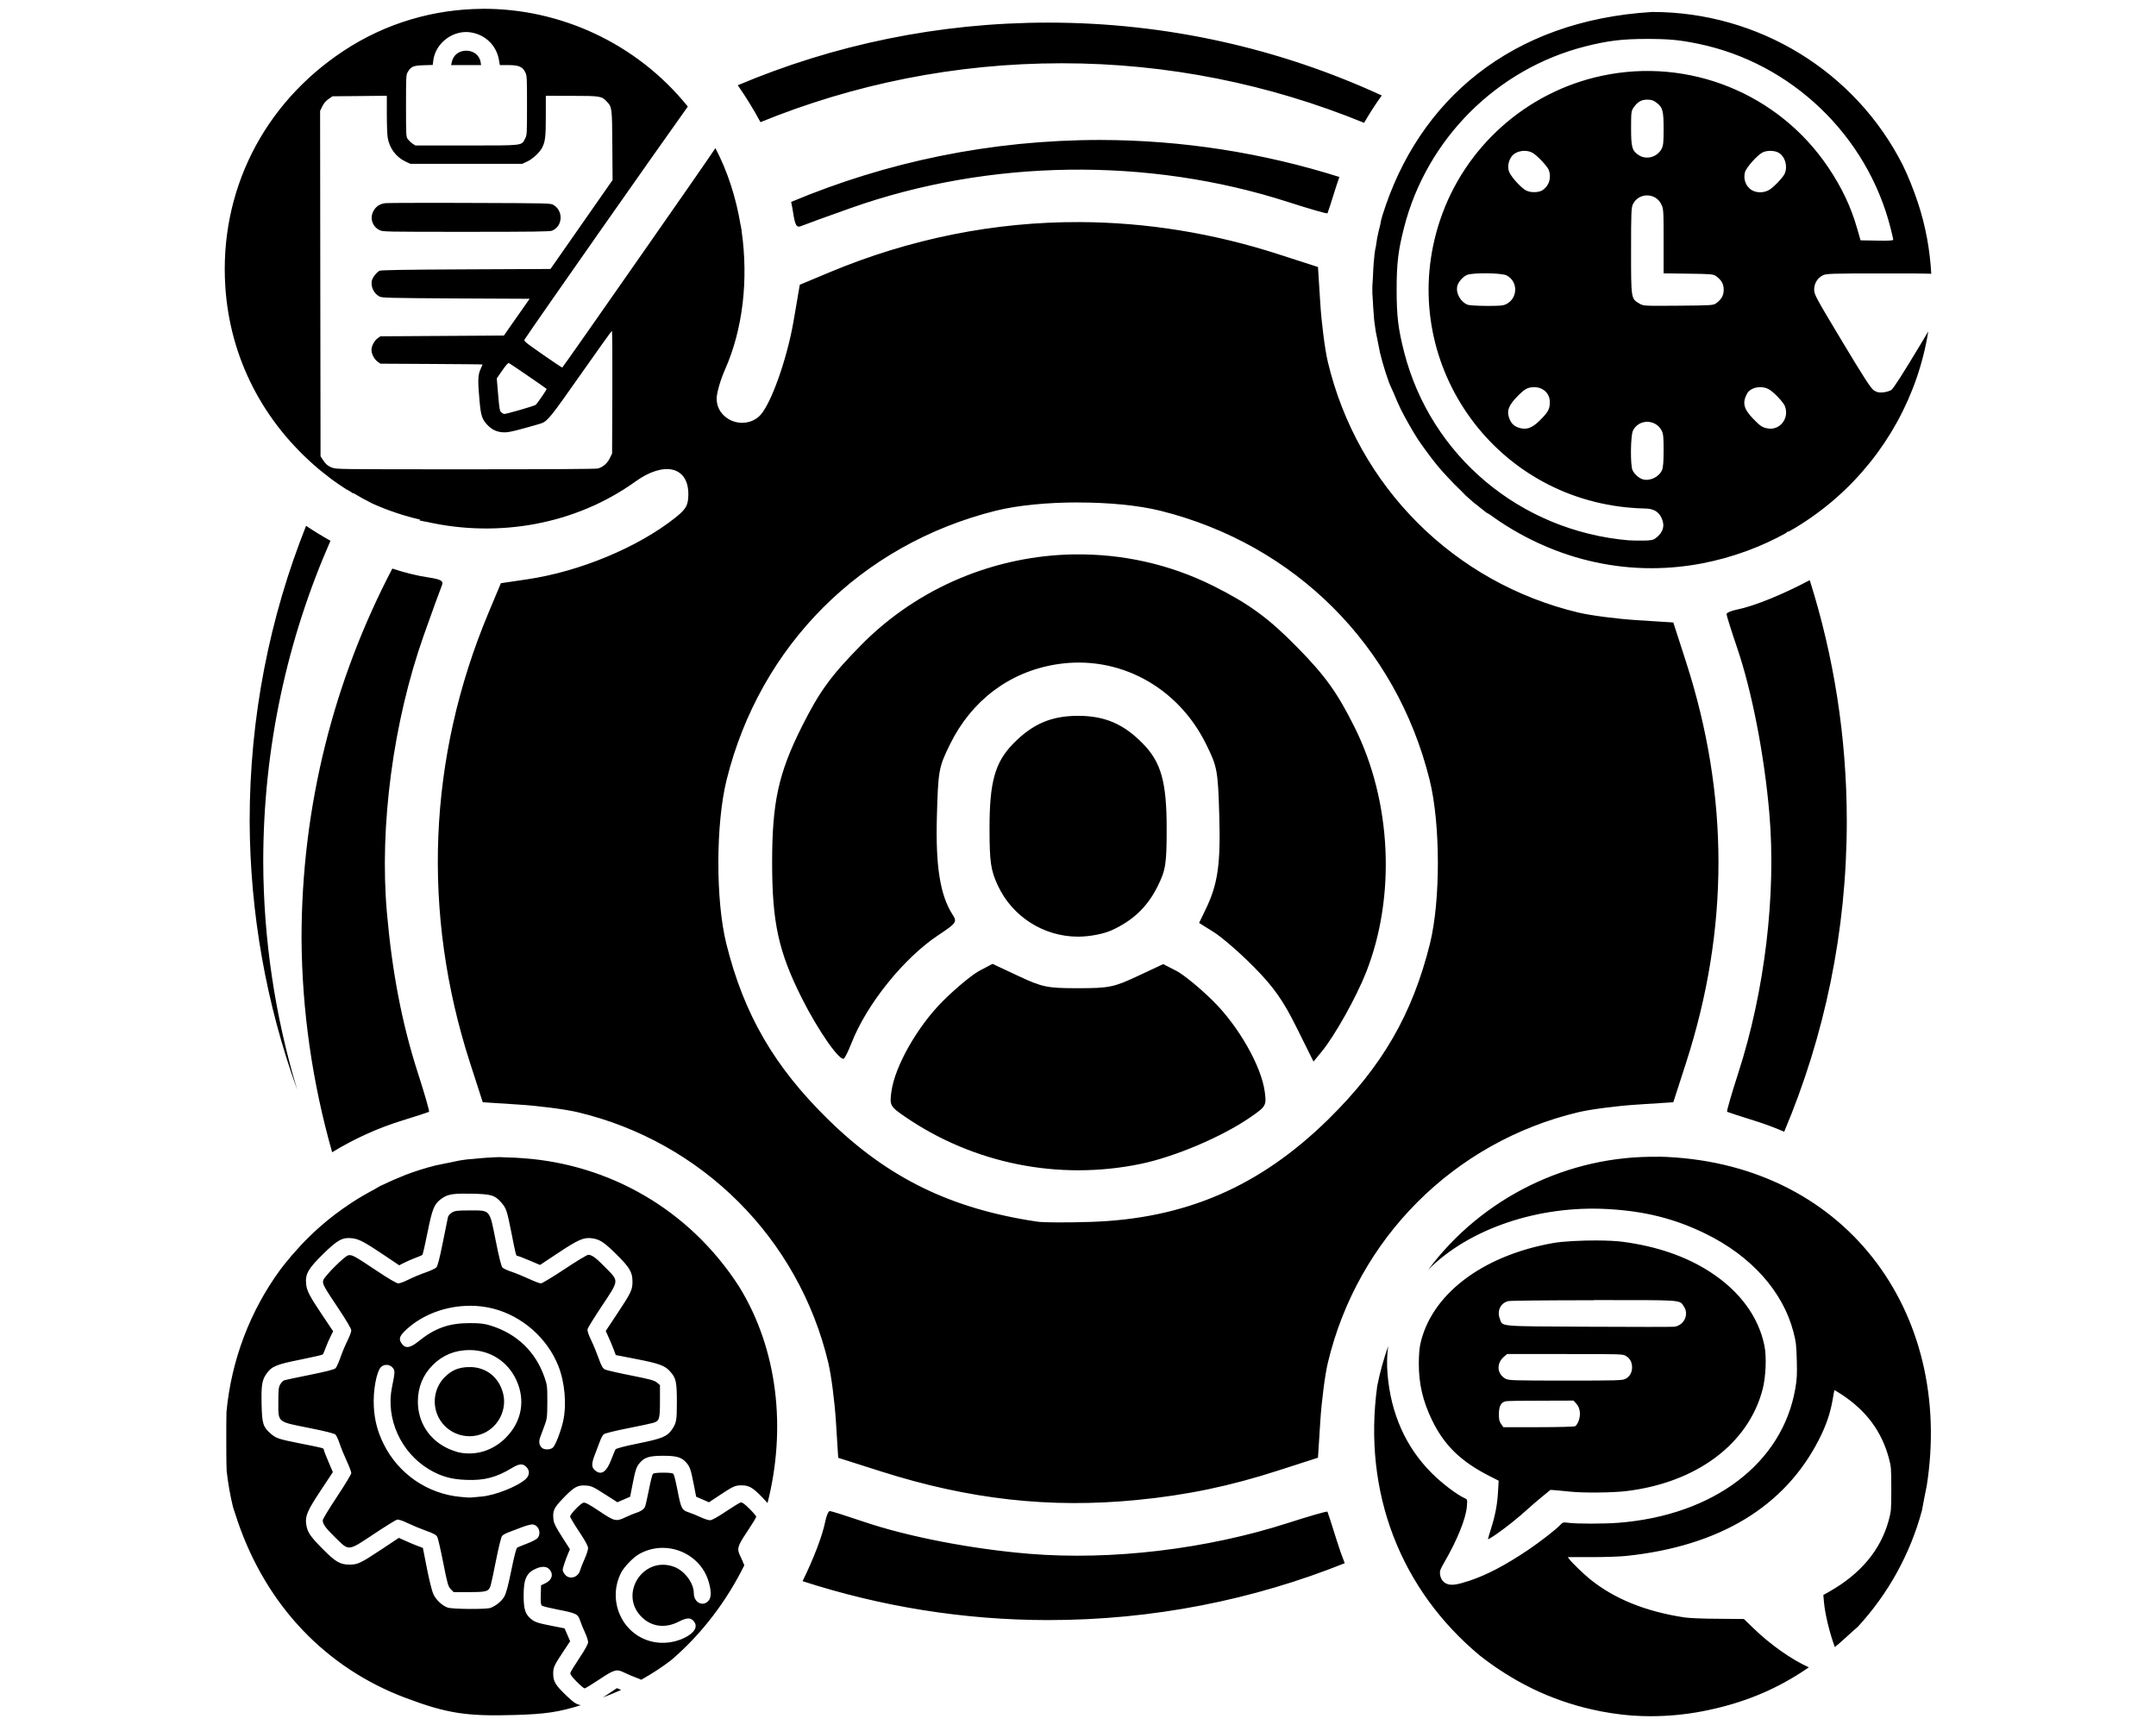 <?xml version="1.0" encoding="UTF-8" standalone="no"?>
<svg
   viewBox="0 0 640 512"
   version="1.1"
   id="svg4"
   sodipodi:docname="user-shield.svg"
   inkscape:version="1.1 (c68e22c387, 2021-05-23)"
   xmlns:inkscape="http://www.inkscape.org/namespaces/inkscape"
   xmlns:sodipodi="http://sodipodi.sourceforge.net/DTD/sodipodi-0.dtd"
   xmlns="http://www.w3.org/2000/svg"
   xmlns:svg="http://www.w3.org/2000/svg">
  <defs
     id="defs8" />
  <sodipodi:namedview
     id="namedview6"
     pagecolor="#ffffff"
     bordercolor="#666666"
     borderopacity="1.0"
     inkscape:pageshadow="2"
     inkscape:pageopacity="0.0"
     inkscape:pagecheckerboard="0"
     showgrid="false"
     inkscape:zoom="0.57452426"
     inkscape:cx="274.13986"
     inkscape:cy="254.99358"
     inkscape:window-width="1920"
     inkscape:window-height="1009"
     inkscape:window-x="0"
     inkscape:window-y="40"
     inkscape:window-maximized="1"
     inkscape:current-layer="svg4" />
  <!--! Font Awesome Free 6.3.0 by @fontawesome - https://fontawesome.com License - https://fontawesome.com/license/free (Icons: CC BY 4.0, Fonts: SIL OFL 1.1, Code: MIT License) Copyright 2023 Fonticons, Inc. -->
  <path
     id="path8306"
     style="display:inline;fill:#000000;fill-opacity:1;stroke:none;stroke-width:16.406;stroke-linecap:round;stroke-linejoin:bevel;stroke-miterlimit:4;stroke-dasharray:none;stroke-dashoffset:0;stroke-opacity:1"
     d="m 143.06,2.609 0.029,0.015 C 128.898,2.733 114.609,6.75 101.919,15.145 78.065,30.927 65.04,56.956 66.888,85.135 c 1.384,21.083 11.146,40.131 27.751,54.12 0.871,0.733 1.78,1.416 2.678,2.108 -0.005,0.007 -0.007,0.022 -0.015,0.029 0.082,0.082 0.194,0.144 0.285,0.199 0.282,0.22 0.557,0.446 0.84,0.655 1.381,1.015 2.791,1.982 4.231,2.892 0.383,0.22 0.765,0.429 1.154,0.641 0.35,0.22 0.672,0.477 1.026,0.683 0.015,-0.029 0.029,-0.058 0.058,-0.114 1.828,1.108 3.701,2.139 5.613,3.091 0.22,0.11 0.467,0.192 0.698,0.314 4.356,1.902 8.877,3.401 13.505,4.473 l -0.171,0.257 c 0.742,0.193 1.518,0.276 2.265,0.441 21.047,4.716 43.91,0.868 61.856,-12.023 8.51,-6.114 15.67,-4.401 15.67,3.747 0,3.315 -0.656,4.463 -3.96,7.08 -11.018,8.725 -28.242,15.892 -43.706,18.192 l -7.978,1.182 -3.69,8.804 c -17.985,42.963 -19.871,89.023 -5.456,133.612 l 3.761,11.639 10.784,0.7 c 5.929,0.379 13.747,1.391 17.366,2.251 36.968,8.791 65.644,37.453 74.435,74.42 0.86,3.619 1.873,11.43 2.251,17.366 l 0.683,10.799 12.722,4.046 c 26.199,8.335 50.087,11.001 75.916,8.476 14.936,-1.462 27.678,-4.125 42.111,-8.79 l 11.667,-3.761 0.684,-10.785 c 0.377,-5.928 1.379,-13.732 2.237,-17.351 8.791,-36.968 37.452,-65.629 74.421,-74.42 3.619,-0.86 11.423,-1.87 17.352,-2.251 l 10.784,-0.7 3.761,-11.639 c 12.855,-39.763 12.855,-79.347 0,-119.11 l -3.761,-11.653 -10.784,-0.683 c -5.929,-0.378 -13.733,-1.391 -17.352,-2.251 -36.968,-8.791 -65.629,-37.453 -74.421,-74.421 -0.86,-3.619 -1.859,-11.437 -2.237,-17.366 l -0.684,-10.784 -11.653,-3.761 c -19.486,-6.299 -39.281,-9.483 -58.964,-9.573 -25.306,-0.11 -50.438,4.885 -74.534,14.972 l -8.676,3.633 -1.809,10.585 c -2.029,11.886 -7.086,25.814 -10.385,28.591 -4.852,4.085 -12.479,0.783 -12.479,-5.399 0,-1.665 1.132,-5.567 2.507,-8.676 5.357,-12.116 6.908,-26.778 4.929,-40.843 -0.007,-0.166 -0.022,-0.304 -0.029,-0.456 -0.022,-0.166 -0.086,-0.33 -0.114,-0.499 -0.058,-0.336 -0.087,-0.675 -0.142,-1.011 -0.022,0.007 -0.015,0.022 -0.044,0.029 -1.331,-8.074 -3.816,-15.893 -7.479,-22.865 -3.682,5.436 -9.89,14.319 -20.229,29.147 -13.772,19.747 -25.127,35.94 -25.229,35.971 -0.102,0.022 -2.729,-1.73 -5.841,-3.903 -5.467,-3.818 -5.649,-3.975 -5.299,-4.502 3.714,-5.597 39.39,-56.452 48.408,-69.064 C 188.945,12.748 166.15,2.451 143.061,2.61 Z M 490.489,3.549 C 448.596,6.049 421.016,29.674 410.342,64.023 v 0.015 l -0.015,0.029 c -0.082,0.301 -0.16,0.608 -0.242,0.912 l -0.058,0.157 c -0.11,0.527 -0.22,1.052 -0.314,1.581 -0.309,1.287 -0.644,2.561 -0.898,3.875 -0.166,0.924 -0.284,1.844 -0.427,2.764 -0.058,0.301 -0.144,0.597 -0.199,0.898 -0.082,0.535 -0.158,1.063 -0.214,1.596 v 0.058 c -0.007,0.138 -0.022,0.275 -0.029,0.399 -0.248,2.17 -0.347,4.307 -0.427,6.453 -0.058,0.683 -0.115,1.368 -0.142,2.051 -0.007,0.742 -0.015,1.484 0,2.222 0.058,0.879 0.116,1.759 0.171,2.636 0.058,1.083 0.104,2.161 0.214,3.234 0.058,0.75 0.088,1.501 0.171,2.251 0.138,1.094 0.282,2.181 0.456,3.262 0.138,0.662 0.247,1.321 0.399,1.98 0.138,0.664 0.247,1.321 0.399,1.98 0.138,0.766 0.293,1.53 0.456,2.294 0.491,2.021 1.056,4.018 1.695,5.983 0.029,0.11 0.087,0.22 0.114,0.327 0.248,0.783 0.522,1.562 0.798,2.336 v 0.015 c 0.416,1.144 0.987,2.211 1.453,3.334 0.678,1.632 1.36,3.262 2.137,4.844 0.689,1.4 1.442,2.746 2.208,4.103 0.871,1.547 1.753,3.086 2.721,4.573 0.871,1.34 1.805,2.616 2.749,3.903 1.07,1.461 2.159,2.899 3.319,4.288 0.937,1.119 1.913,2.192 2.906,3.262 1.296,1.4 2.63,2.764 4.017,4.074 0.488,0.463 0.911,0.99 1.41,1.439 0.711,0.645 1.421,1.277 2.151,1.895 0.058,0.058 0.116,0.088 0.171,0.142 0.422,0.353 0.869,0.681 1.296,1.026 0.303,0.248 0.605,0.484 0.912,0.726 0.488,0.383 0.96,0.782 1.453,1.154 0.33,0.193 0.664,0.382 0.997,0.57 17.491,12.76 39.833,19.032 63.152,14.545 9.065,-1.745 17.469,-4.887 25.073,-9.103 -0.022,-0.029 -0.058,-0.086 -0.085,-0.114 0.22,-0.082 0.426,-0.188 0.641,-0.271 0.007,0.022 0.015,0.058 0.029,0.085 0.138,-0.082 0.275,-0.174 0.399,-0.257 0.015,-0.007 0.029,-0.006 0.058,-0.015 0.443,-0.248 0.886,-0.508 1.325,-0.769 l 0.142,-0.085 c 2.156,-1.296 4.253,-2.691 6.282,-4.174 2.117,-1.547 4.148,-3.177 6.097,-4.901 14.465,-12.792 24.109,-30.279 27.138,-49.248 -0.78,1.307 -1.378,2.324 -2.222,3.732 -5.132,8.562 -8.148,13.264 -8.733,13.648 -0.491,0.319 -1.609,0.658 -2.493,0.726 -1.292,0.11 -1.831,-0.029 -2.735,-0.627 -0.877,-0.587 -2.953,-3.815 -9.402,-14.545 -7.731,-12.863 -8.291,-13.874 -8.291,-15.3 0,-1.861 0.967,-3.464 2.579,-4.274 1.022,-0.513 2.561,-0.556 17.622,-0.556 8.207,-4.36e-4 12.305,0.007 14.559,0.1 -0.387,-7.054 -1.651,-14.175 -4.003,-21.226 -1.331,-3.99 -2.798,-7.632 -4.459,-11.055 C 550.719,21.134 521.951,3.552 490.488,3.551 Z M 311.162,6.711 C 278.475,6.711 247.336,13.339 219.005,25.302 c 2.418,3.472 4.694,7.159 6.738,10.955 27.609,-11.26 57.809,-17.48 89.464,-17.48 31.394,0.001 61.759,6.235 89.721,17.679 1.607,-2.781 3.356,-5.498 5.242,-8.12 C 380.039,14.467 346.507,6.712 311.162,6.711 Z M 138.359,9.504 c 0.49,-8.754e-4 0.989,0.044 1.482,0.128 4.291,0.711 7.515,3.876 8.263,8.12 l 0.271,1.567 h 2.536 c 3.082,0 4.219,0.492 5.029,2.165 0.478,0.984 0.499,1.57 0.499,9.801 0,8.574 -0.007,8.767 -0.57,9.858 -1.094,2.134 -0.285,2.037 -17.465,2.037 H 123.273 l -0.84,-0.57 c -0.462,-0.314 -1.075,-0.902 -1.368,-1.296 -0.516,-0.694 -0.541,-0.967 -0.541,-9.887 0,-8.725 0.029,-9.224 0.513,-10.043 0.963,-1.637 1.632,-1.926 4.687,-2.023 l 2.735,-0.085 0.157,-1.282 c 0.564,-4.758 5.005,-8.482 9.744,-8.491 z m 350.492,2.051 c 6.514,-0.003 9.746,0.298 15.272,1.439 27.682,5.701 50.115,27.203 57.083,54.69 0.438,1.728 0.798,3.296 0.798,3.49 0,0.22 -1.501,0.317 -4.858,0.242 l -4.844,-0.085 -1.068,-3.69 c -1.818,-6.304 -4.509,-11.982 -8.476,-17.893 -14.771,-22.004 -41.368,-32.778 -67.255,-27.252 -22.477,4.798 -40.824,21.2 -48.066,42.966 -13.168,39.577 13.742,80.917 55.416,85.133 1.832,0.193 4.193,0.328 5.242,0.328 2.638,0 4.172,0.833 5.1,2.749 1.122,2.316 0.53,4.39 -1.738,6.083 -0.724,0.543 -1.397,0.665 -3.675,0.698 -1.535,0.022 -3.449,-0.015 -4.245,-0.085 v 0.015 c -32.215,-2.751 -58.823,-25.044 -66.728,-55.887 -1.776,-6.931 -2.222,-10.695 -2.222,-18.52 0,-7.824 0.446,-11.588 2.222,-18.52 6.719,-26.217 27.533,-47.01 53.707,-53.664 6.675,-1.698 11.01,-2.234 18.334,-2.237 z m -350.42,3.49 c -0.143,-2.92e-4 -0.282,0.002 -0.427,0.015 -2.003,0.166 -3.455,1.408 -3.889,3.334 l -0.199,0.926 h 4.445 4.445 l -0.142,-0.912 c -0.322,-1.987 -2.086,-3.358 -4.231,-3.362 z m -23.605,13.377 v 5.399 c 0.001,2.972 0.113,6.135 0.257,7.023 0.508,3.127 2.49,5.791 5.271,7.094 l 1.453,0.683 h 16.611 16.625 l 1.467,-0.683 c 1.589,-0.744 3.682,-2.682 4.388,-4.046 0.959,-1.853 1.122,-3.215 1.125,-9.417 v -6.04 l 7.679,0.015 c 8.466,0.006 8.898,0.074 10.399,1.667 1.582,1.687 1.59,1.783 1.667,13.049 l 0.073,10.271 -9.217,13.206 -9.217,13.192 -25.116,0.114 c -19.009,0.082 -25.251,0.212 -25.657,0.427 -0.932,0.535 -2.095,2.07 -2.265,2.977 -0.338,1.803 0.611,3.747 2.251,4.644 0.75,0.408 2.48,0.465 22.708,0.584 l 21.896,0.1 -3.832,5.456 -3.818,5.456 -18.32,0.114 -18.334,0.114 -0.855,0.613 c -0.957,0.683 -1.795,2.295 -1.795,3.448 0,1.152 0.838,2.765 1.795,3.447 l 0.855,0.613 15.158,0.085 c 8.34,0.058 15.172,0.101 15.172,0.157 0,0.058 -0.279,0.706 -0.627,1.453 -0.764,1.64 -0.819,3.455 -0.271,9.402 0.406,4.404 0.735,5.407 2.379,7.137 1.262,1.326 2.655,1.991 4.487,2.137 1.301,0.082 2.272,-0.082 6.225,-1.154 2.576,-0.703 4.965,-1.389 5.314,-1.524 1.832,-0.717 2.764,-1.875 11.682,-14.588 4.955,-7.064 9.093,-12.843 9.203,-12.85 0.11,-0.007 0.169,8.177 0.128,18.192 l -0.073,18.206 -0.698,1.439 c -0.747,1.519 -1.977,2.583 -3.505,3.02 -0.546,0.166 -15.032,0.242 -39.319,0.242 -38.111,-0.006 -38.462,7.3e-4 -39.589,-0.513 v 0.058 c -1.387,-0.631 -1.902,-1.078 -2.764,-2.393 l -0.67,-1.011 -0.073,-51.257 -0.058,-51.271 0.655,-1.339 c 0.451,-0.923 1.022,-1.597 1.838,-2.165 l 1.182,-0.826 8.063,-0.073 z m 374.154,1.154 c 1.236,0 1.831,0.195 2.764,0.912 1.825,1.392 2.094,2.379 2.094,7.821 0,4.014 -0.099,4.924 -0.598,5.869 -1.329,2.5 -4.55,3.368 -6.838,1.838 -1.932,-1.29 -2.222,-2.311 -2.222,-7.978 -2.9e-4,-4.674 0.051,-5.092 0.726,-6.083 1.17,-1.717 2.295,-2.379 4.074,-2.379 z M 326.561,41.543 c -32.517,5.83e-4 -63.502,6.543 -91.715,18.391 0.22,1.034 0.421,2.054 0.57,3.049 0.59,3.932 1.044,4.698 2.436,4.103 0.943,-0.403 7.56,-2.807 14.716,-5.342 41.084,-14.554 88.282,-15.189 129.865,-1.766 6.27,2.023 11.507,3.524 11.625,3.334 0.11,-0.193 1.313,-3.896 2.664,-8.234 0.276,-0.855 0.577,-1.704 0.869,-2.55 -22.655,-7.149 -46.568,-10.952 -71.03,-10.984 z m 125.877,3.234 c 0.92,-0.015 1.847,0.181 2.593,0.641 1.419,0.877 4.311,3.966 4.715,5.029 0.854,2.247 0.096,4.717 -1.823,5.983 -1.222,0.805 -3.807,0.8 -5.1,0 -1.746,-1.078 -4.578,-4.354 -4.943,-5.713 -0.371,-1.378 -0.112,-2.835 0.755,-4.16 0.732,-1.116 2.27,-1.757 3.804,-1.781 z m 73.081,0 c 0.857,0.005 1.724,0.167 2.336,0.484 1.934,0.998 2.858,3.855 1.994,6.126 -0.395,1.037 -2.674,3.547 -4.317,4.744 -1.561,1.139 -3.958,1.255 -5.556,0.285 -1.72,-1.048 -2.545,-3.242 -1.994,-5.285 0.378,-1.406 3.619,-5.05 5.228,-5.884 0.599,-0.31 1.45,-0.475 2.308,-0.47 z m -36.598,13.22 c 1.658,-0.003 3.324,0.848 4.188,2.564 0.702,1.392 0.726,1.718 0.726,10.998 v 9.573 l 7.365,0.1 c 6.862,0.082 7.437,0.147 8.263,0.769 1.591,1.188 2.208,2.302 2.208,3.989 0,1.687 -0.617,2.814 -2.208,4.003 -0.848,0.631 -1.358,0.664 -11.24,0.741 -10.227,0.082 -10.358,0.087 -11.596,-0.641 v -0.015 c -2.458,-1.422 -2.451,-1.336 -2.45,-15.671 2.9e-4,-11.456 0.066,-12.824 0.57,-13.833 0.863,-1.717 2.516,-2.576 4.174,-2.579 z m -358.726,2.208 c -8.756,-0.005 -15.269,0.036 -15.813,0.1 -1.692,0.22 -2.837,0.988 -3.576,2.422 -1.073,2.081 -0.263,4.515 1.852,5.57 0.993,0.496 1.56,0.513 25.714,0.513 20.278,2.92e-4 24.834,-0.077 25.514,-0.342 3.182,-1.329 3.419,-5.871 0.399,-7.65 -0.842,-0.499 -1.389,-0.507 -24.717,-0.584 -3.28,-0.015 -6.455,-0.029 -9.374,-0.029 z M 441.44,81.118 c 2.528,0.029 5.028,0.241 5.755,0.613 3.445,1.731 3.455,6.662 0.015,8.491 -0.953,0.507 -1.847,0.589 -5.955,0.57 -2.656,-0.007 -5.185,-0.168 -5.627,-0.342 v -0.015 c -2.061,-0.822 -3.502,-3.393 -3.049,-5.456 0.277,-1.265 1.645,-2.853 2.935,-3.39 0.835,-0.35 3.398,-0.499 5.926,-0.47 z m -290.374,26.64 c 0.268,0.082 10.572,7.156 11.197,7.664 0.138,0.11 -2.7,4.258 -3.248,4.744 -0.36,0.319 -8.603,2.707 -9.345,2.707 -0.152,0 -0.522,-0.23 -0.826,-0.456 -0.503,-0.408 -0.597,-0.881 -0.969,-5.271 l -0.413,-4.829 1.624,-2.351 c 1.081,-1.56 1.741,-2.299 1.98,-2.208 z m 371.604,7.151 c 1.022,0.029 2.045,0.328 2.863,0.926 1.643,1.196 3.922,3.692 4.317,4.73 1.393,3.665 -1.597,7.362 -5.314,6.567 -1.498,-0.32 -2.1,-0.742 -4.231,-2.963 -2.716,-2.83 -3.14,-4.647 -1.724,-7.294 0.697,-1.301 2.385,-2.01 4.089,-1.966 z m -67.198,0.015 c 2.639,0.004 4.583,1.875 4.587,4.402 0.003,1.888 -0.406,2.765 -2.151,4.63 -2.61,2.79 -4.278,3.623 -6.368,3.177 -2.058,-0.438 -3.096,-1.429 -3.704,-3.547 -0.514,-1.792 0.142,-3.383 2.365,-5.698 2.384,-2.484 3.249,-2.966 5.271,-2.963 z m 33.478,10.271 c 1.677,-0.002 3.374,0.856 4.288,2.579 0.502,0.948 0.598,1.868 0.598,5.884 0,3.341 -0.14,5.073 -0.456,5.827 -0.878,2.103 -3.65,3.426 -5.784,2.764 -1.107,-0.344 -2.342,-1.442 -2.963,-2.636 -0.718,-1.378 -0.632,-10.342 0.114,-11.824 0.865,-1.723 2.525,-2.591 4.203,-2.593 z m -168.914,23.933 v 0.015 c 8.961,0 17.924,0.827 24.517,2.479 39.94,10.001 69.909,39.975 79.82,79.834 3.238,13.022 3.278,35.88 0.085,48.707 -5.218,20.924 -14.167,36.372 -30.159,52.069 -20.383,20.006 -42.471,29.53 -70.574,30.444 -6.942,0.219 -14.049,0.204 -15.784,-0.073 h -0.015 C 282.276,358.8 263.515,349.629 245.773,332.215 c -15.991,-15.697 -24.94,-31.144 -30.159,-52.069 -3.199,-12.826 -3.158,-35.685 0.085,-48.707 9.911,-39.86 39.88,-69.833 79.82,-79.834 6.593,-1.651 15.556,-2.479 24.517,-2.479 z m -229.174,6.938 c -10.806,27.123 -16.753,56.706 -16.753,87.684 0.11,27.194 4.884,54.175 14.132,79.748 -6.621,-21.95 -10.024,-44.741 -10.1,-67.668 5.8e-4,-33.91 7.13,-66.149 19.959,-95.319 -2.495,-1.409 -4.937,-2.879 -7.237,-4.445 z m 228.248,8.476 c -23.345,0.303 -46.413,9.593 -63.494,26.925 -8.992,9.124 -12.391,13.809 -17.651,24.318 -6.887,13.761 -8.761,22.375 -8.761,40.188 0,17.811 1.877,26.433 8.761,40.187 4.887,9.764 11.528,19.241 12.608,17.993 0.408,-0.474 1.391,-2.503 2.18,-4.53 4.493,-11.534 15.534,-25.258 25.771,-32.053 5.438,-3.61 5.642,-3.927 4.231,-6.126 -3.677,-5.729 -5.05,-14.304 -4.644,-29.062 0.378,-13.769 0.554,-14.678 3.889,-21.454 6.425,-13.051 17.642,-21.495 31.54,-23.734 18.337,-2.953 36.012,6.47 44.504,23.719 3.306,6.716 3.499,7.732 3.889,21.07 0.424,14.557 -0.416,20.426 -4.017,27.879 l -1.966,4.074 4.388,2.749 c 2.415,1.511 7.764,6.164 11.895,10.343 5.828,5.894 8.655,9.901 12.593,17.836 l 5.086,10.228 2.45,-2.991 c 3.897,-4.755 10.231,-16.073 13.163,-23.506 8.887,-22.531 7.543,-50.839 -3.448,-72.797 -5.176,-10.342 -8.643,-15.171 -17.124,-23.805 -8.379,-8.532 -14.237,-12.805 -24.745,-18.064 -12.986,-6.5 -27.092,-9.555 -41.099,-9.374 z m -202.648,4.217 c -17.2,32.836 -26.954,70.198 -26.953,109.836 0.138,21.482 3.222,42.802 9.089,63.408 6.493,-3.963 13.378,-7.106 20.528,-9.331 4.339,-1.351 8.044,-2.546 8.234,-2.664 0.193,-0.109 -1.31,-5.341 -3.334,-11.61 -4.651,-14.406 -7.597,-29.631 -9.174,-47.481 -2.269,-25.668 1.869,-56.74 10.955,-82.384 2.533,-7.156 4.939,-13.774 5.342,-14.716 0.595,-1.392 -0.166,-1.86 -4.117,-2.45 -3.29,-0.494 -6.87,-1.389 -10.57,-2.607 z m 420.752,3.433 c -7.632,4.082 -16.376,7.697 -21.625,8.747 -1.695,0.339 -3.077,0.942 -3.077,1.339 0,0.397 1.436,4.959 3.191,10.129 4.385,12.919 8.059,31.88 9.53,49.12 2.051,24.019 -1.367,52.598 -9.203,76.87 -2.023,6.27 -3.538,11.479 -3.348,11.597 0.193,0.109 3.895,1.33 8.234,2.678 2.956,0.918 5.867,2.009 8.718,3.233 11.965,-28.332 18.577,-59.469 18.577,-92.156 -5.8e-4,-24.941 -3.856,-48.979 -10.998,-71.557 z m -217.193,40.273 c -7.96,0 -13.579,2.426 -19.332,8.348 -5.349,5.508 -6.964,11.341 -6.952,25.087 0.007,10 0.359,12.4 2.479,16.953 4.296,9.227 13.615,15.158 23.805,15.158 3.359,0 7.558,-0.795 10.001,-1.909 6.329,-2.885 10.579,-6.948 13.591,-12.992 2.426,-4.867 2.707,-6.684 2.707,-17.152 0,-13.806 -1.618,-19.635 -6.966,-25.144 -5.753,-5.923 -11.372,-8.348 -19.332,-8.348 z m -25.4,73.623 -3.861,2.037 c -2.123,1.119 -6.99,5.144 -10.813,8.946 -7.573,7.533 -14.327,19.397 -15.343,26.968 -0.546,4.058 -0.378,4.38 4.017,7.394 20.38,13.98 45.655,19.046 69.947,14.032 10.135,-2.093 24.128,-8.023 32.509,-13.79 4.762,-3.276 4.908,-3.544 4.359,-7.636 -1.02,-7.621 -7.753,-19.436 -15.371,-26.968 -3.847,-3.802 -8.744,-7.817 -10.884,-8.917 l -3.889,-1.994 -7.636,3.576 c -7.006,3.283 -8.469,3.575 -17.636,3.575 -9.186,0 -10.606,-0.299 -17.693,-3.618 z m 197.534,57.268 c -26.459,-0.46 -52.115,11.96 -68.195,33.521 12.033,-12.114 32.564,-19.141 53.151,-18.021 11.109,0.605 19.994,2.831 29.176,7.322 13.56,6.634 22.956,17.124 26.084,29.147 0.768,2.95 0.877,3.92 0.997,8.405 0.116,4.278 0.051,5.581 -0.441,8.433 -3.821,22.13 -24.195,37.585 -52.496,39.817 -4.086,0.321 -12.421,0.35 -14.873,0 -1.545,-0.19 -1.655,-0.16 -2.393,0.627 -1.278,1.368 -5.909,4.97 -9.502,7.394 -6.755,4.557 -12.373,7.507 -17.579,9.217 -3.534,1.16 -5.166,1.395 -6.453,0.94 v 0 c -1.208,-0.43 -1.989,-1.49 -2.165,-2.906 -0.116,-0.937 0.058,-1.437 1.168,-3.348 3.944,-6.794 6.534,-13.19 6.809,-16.839 0.155,-2.02 0.139,-2.029 -0.67,-2.393 -2.308,-1.036 -6.67,-4.35 -9.687,-7.351 -7.776,-7.732 -12.238,-17.726 -13.206,-29.575 -0.23,-2.822 -0.16,-5.563 0.2,-8.22 -1.319,3.823 -2.467,7.76 -3.262,11.896 -4.328,31.604 6.953,60.403 30.458,79.963 1.494,1.182 3.029,2.314 4.601,3.39 0.416,0.284 0.846,0.562 1.268,0.84 1.141,0.761 2.299,1.492 3.476,2.194 0.532,0.314 1.055,0.635 1.596,0.94 1.365,0.772 2.754,1.502 4.16,2.193 0.248,0.109 0.499,0.277 0.755,0.387 5.519,2.643 11.315,4.664 17.28,6.026 4,0.912 8.061,1.54 12.152,1.852 h 0.058 c 1.751,0.109 3.503,0.182 5.257,0.182 5.074,0 10.235,-0.452 15.443,-1.454 11.993,-2.303 22.096,-6.459 31.626,-13.049 -5.141,-2.33 -11.295,-6.617 -16.525,-11.681 l -2.749,-2.664 -7.664,-0.073 c -4.291,0 -8.64,-0.197 -9.901,-0.387 -11.577,-1.743 -20.877,-5.504 -28.15,-11.383 -1.779,-1.439 -5.368,-4.901 -6.04,-5.826 l -0.513,-0.7 h 7.08 c 3.891,0 8.534,-0.16 10.314,-0.357 27.671,-2.918 46.993,-14.608 57.169,-34.575 2.118,-4.157 3.366,-7.807 4.06,-11.895 0.245,-1.47 0.478,-2.714 0.513,-2.75 0.036,0 1.001,0.562 2.151,1.311 7.301,4.804 11.849,10.923 13.989,18.819 0.702,2.589 0.741,3.087 0.741,9.203 0,6.151 -0.036,6.621 -0.755,9.288 -2.388,8.824 -8.376,15.99 -17.75,21.255 l -1.667,0.94 0.185,2.08 c 0.309,3.661 1.74,9.409 3.234,13.391 1.04,-0.893 2.083,-1.759 3.12,-2.721 1.436,-1.332 2.638,-2.417 3.718,-3.334 9.017,-9.789 15.537,-21.611 19.004,-34.461 0.383,-2.104 0.791,-4.253 1.425,-7.322 8.149,-51.779 -24.485,-96.498 -79.777,-97.741 z m -343.939,0.087 c -2.696,0.08 -5.392,0.277 -8.077,0.569 -0.494,0 -0.988,0.087 -1.482,0.117 -0.758,0.109 -1.51,0.19 -2.265,0.328 -1.15,0.219 -2.294,0.452 -3.433,0.715 -0.83,0.168 -1.666,0.314 -2.493,0.511 -0.367,0.08 -0.73,0.131 -1.097,0.212 -1.629,0.408 -3.249,0.869 -4.858,1.381 -1.389,0.445 -2.767,0.92 -4.131,1.439 -0.22,0.08 -0.432,0.197 -0.655,0.284 -2.051,0.799 -4.083,1.691 -6.083,2.664 -0.287,0.139 -0.585,0.248 -0.869,0.387 -0.082,0.08 -0.16,0.087 -0.242,0.146 -0.443,0.219 -0.855,0.532 -1.296,0.769 -2.373,1.255 -4.719,2.597 -6.995,4.103 -3.26,2.156 -6.432,4.528 -9.445,7.209 -1.853,1.648 -3.657,3.396 -5.399,5.243 -0.22,0.219 -0.417,0.452 -0.627,0.686 -1.56,1.679 -3.054,3.423 -4.473,5.228 -0.375,0.474 -0.747,0.956 -1.111,1.439 -8.988,12.287 -14.507,26.869 -15.955,42.154 -0.058,2.053 -0.058,4.389 -0.058,7.379 0,4.396 0.005,7.566 0.114,10.129 0.003,0.08 0.007,0.175 0.015,0.226 0.403,3.556 1.025,7.082 1.866,10.556 0.4,1.282 0.848,2.658 1.425,4.33 8.552,24.932 26.153,43.424 49.775,52.297 12.276,4.611 18.075,5.521 32.481,5.086 9.06,-0.27 13.012,-0.858 19.602,-2.92 -1.353,-0.182 -2.373,-0.951 -4.473,-2.977 -3.135,-3.022 -3.761,-4.087 -3.761,-6.382 0,-1.858 0.299,-2.501 3.034,-6.61 l 1.994,-3.006 -0.826,-1.91 -0.826,-1.909 -3.49,-0.686 c -4.507,-0.88 -5.34,-1.153 -6.525,-2.152 -1.682,-1.416 -2.137,-2.88 -2.137,-6.966 0,-4.937 0.876,-6.757 3.832,-7.992 1.581,-0.656 2.93,-0.605 3.675,0.139 1.483,1.483 0.994,3.314 -1.168,4.33 l -1.168,0.54 -0.085,2.848 c -0.066,2.037 0.022,2.955 0.314,3.191 0.22,0.19 2.3,0.7 4.63,1.155 5.687,1.108 6.079,1.305 6.767,3.376 0.304,0.918 0.963,2.513 1.453,3.547 0.489,1.036 0.883,2.284 0.883,2.764 1.4e-4,0.569 -0.88,2.179 -2.55,4.672 -1.405,2.099 -2.621,4.089 -2.707,4.416 -0.11,0.43 0.411,1.168 1.838,2.607 1.098,1.106 2.17,2.023 2.393,2.023 0.223,0 2.205,-1.212 4.402,-2.678 4.481,-2.993 5.096,-3.15 7.536,-1.923 0.814,0.408 2.381,1.072 3.476,1.467 0.57,0.204 1.009,0.372 1.368,0.584 3.117,-1.754 6.103,-3.649 8.975,-5.884 9.211,-7.905 16.419,-17.569 21.64,-28.092 -0.364,-0.914 -0.771,-1.875 -1.068,-2.465 -1.227,-2.44 -1.069,-3.055 1.923,-7.536 1.467,-2.198 2.678,-4.179 2.678,-4.402 0,-0.248 -0.915,-1.308 -2.023,-2.408 -1.44,-1.428 -2.18,-1.948 -2.607,-1.838 -0.328,0.08 -2.319,1.303 -4.416,2.707 -2.493,1.668 -4.102,2.565 -4.673,2.565 -0.48,-7.3e-4 -1.728,-0.408 -2.764,-0.898 -1.036,-0.489 -2.63,-1.136 -3.547,-1.438 -2.072,-0.693 -2.268,-1.079 -3.376,-6.767 -0.454,-2.329 -0.978,-4.414 -1.154,-4.629 -0.212,-0.277 -1.245,-0.387 -3.063,-0.387 -1.818,0 -2.851,0.131 -3.063,0.387 -0.177,0.219 -0.697,2.3 -1.154,4.629 -0.457,2.33 -0.974,4.609 -1.154,5.071 -0.309,0.794 -1.358,1.474 -3.077,1.995 -0.416,0.139 -1.613,0.627 -2.664,1.125 -2.876,1.362 -3.245,1.282 -7.835,-1.781 -3.016,-2.012 -4.207,-2.654 -4.73,-2.522 -0.862,0.219 -3.932,3.423 -3.932,4.103 0,0.277 1.197,2.29 2.664,4.488 1.805,2.704 2.664,4.288 2.664,4.9 0,0.496 -0.476,1.974 -1.068,3.291 -0.592,1.318 -1.169,2.776 -1.282,3.234 -0.532,2.159 -3.114,2.947 -4.473,1.368 -0.388,-0.452 -0.713,-1.085 -0.713,-1.396 0,-0.584 0.855,-3.137 1.681,-5.058 l 0.47,-1.111 -2.365,-3.69 c -1.765,-2.745 -2.406,-4.031 -2.522,-5.057 -0.3,-2.661 0.058,-3.471 2.935,-6.454 3.186,-3.306 4.234,-3.883 6.71,-3.704 1.598,0.109 2.199,0.394 5.556,2.55 l 3.761,2.408 1.895,-0.813 1.895,-0.826 0.683,-3.49 c 0.879,-4.507 1.154,-5.34 2.151,-6.524 1.416,-1.681 2.879,-2.137 6.966,-2.137 4.087,0 5.551,0.452 6.966,2.137 0.997,1.185 1.272,2.017 2.151,6.524 l 0.683,3.49 1.909,0.826 1.909,0.826 3.02,-2.009 c 4.108,-2.734 4.736,-3.02 6.596,-3.02 2.295,0 3.36,0.627 6.382,3.761 0.55,0.569 0.988,1.042 1.368,1.481 5.586,-21.96 3.111,-45.452 -8.377,-64.135 -15.024,-23.388 -38.957,-36.277 -63.722,-38.165 -1.883,-0.168 -3.768,-0.255 -5.656,-0.284 -0.554,0 -1.11,-0.073 -1.667,-0.073 -0.058,7.2e-4 -0.117,0 -0.199,0 z m -10.086,10.856 c 0.59,0.002 1.238,-7.3e-4 1.952,0 5.805,0.139 6.79,0.423 8.747,2.65 1.444,1.645 1.681,2.368 2.977,8.918 1.367,6.909 1.365,6.9 1.838,6.91 0.204,0.004 1.779,0.605 3.504,1.339 l 3.148,1.339 5.485,-3.633 c 5.882,-3.896 7.529,-4.615 9.915,-4.288 2.372,0.328 3.577,1.114 7.251,4.744 3.982,3.933 4.79,5.295 4.801,8.106 0.007,2.446 -0.395,3.295 -4.445,9.403 l -3.49,5.257 0.954,2.123 c 0.524,1.163 1.188,2.777 1.482,3.576 l 0.541,1.453 6.012,1.168 c 7.055,1.381 8.588,1.956 10.2,3.79 1.683,1.913 1.923,3.054 1.923,9.017 0,5.448 -0.133,6.203 -1.482,8.163 -1.414,2.057 -2.894,2.656 -10.029,4.103 -4.236,0.861 -6.559,1.484 -6.724,1.781 -0.141,0.277 -0.703,1.613 -1.254,3.048 -1.421,3.701 -2.984,4.721 -4.829,3.134 -1.091,-0.937 -1.066,-2.029 0.085,-4.943 0.511,-1.295 1.162,-3.019 1.453,-3.818 0.291,-0.799 0.773,-1.659 1.068,-1.923 0.309,-0.277 3.33,-1.034 7.123,-1.781 3.624,-0.715 7.047,-1.447 7.607,-1.624 1.789,-0.562 1.966,-1.133 1.966,-6.439 v -4.759 l -0.912,-0.769 c -0.739,-0.627 -2.162,-1.001 -7.764,-2.109 -3.774,-0.744 -7.231,-1.543 -7.679,-1.767 -0.633,-0.314 -1.041,-1.046 -1.852,-3.319 -0.573,-1.607 -1.583,-4.061 -2.251,-5.442 -0.791,-1.635 -1.155,-2.756 -1.04,-3.22 0.096,-0.394 2.006,-3.467 4.245,-6.838 5.171,-7.784 5.121,-7.301 1.168,-11.339 -2.938,-3.004 -4.095,-3.861 -5.228,-3.861 -0.344,0 -3.489,1.902 -6.995,4.23 -3.505,2.33 -6.671,4.244 -7.038,4.246 -0.366,10e-4 -1.986,-0.62 -3.604,-1.368 -1.618,-0.75 -3.914,-1.686 -5.1,-2.08 -1.186,-0.394 -2.4,-0.947 -2.693,-1.239 -0.357,-0.357 -1.009,-2.945 -1.994,-7.892 -1.894,-9.51 -1.532,-9.077 -7.679,-9.075 -3.731,10e-4 -4.438,0.08 -5.314,0.613 -0.557,0.336 -1.101,0.945 -1.197,1.339 -0.094,0.394 -0.783,3.802 -1.539,7.579 -0.99,4.945 -1.535,7.018 -1.952,7.422 -0.318,0.306 -1.813,0.989 -3.305,1.511 -1.492,0.518 -3.707,1.451 -4.929,2.066 -1.222,0.613 -2.581,1.125 -3.02,1.125 -0.497,0 -2.901,-1.402 -6.368,-3.718 -6.722,-4.492 -7.388,-4.861 -8.505,-4.616 -1.099,0.248 -7.147,6.303 -7.422,7.436 -0.262,1.086 0.117,1.76 4.616,8.491 2.316,3.467 3.718,5.87 3.718,6.368 0,0.438 -0.51,1.798 -1.125,3.02 -0.615,1.221 -1.544,3.436 -2.066,4.929 -0.522,1.494 -1.176,2.961 -1.467,3.262 -0.365,0.372 -2.726,0.988 -7.593,1.966 -3.88,0.78 -7.308,1.508 -7.622,1.61 -0.314,0.109 -0.85,0.627 -1.182,1.168 -0.519,0.852 -0.597,1.6 -0.598,5.3 -0.002,6.146 -0.435,5.784 9.075,7.678 4.947,0.987 7.535,1.639 7.892,1.995 0.292,0.292 0.846,1.504 1.239,2.692 0.393,1.185 1.33,3.482 2.08,5.1 0.75,1.619 1.369,3.238 1.368,3.605 -0.001,0.372 -1.917,3.532 -4.245,7.037 -2.329,3.505 -4.231,6.651 -4.231,6.995 0,1.133 0.844,2.292 3.846,5.228 4.04,3.953 3.57,4.002 11.354,-1.168 3.371,-2.238 6.446,-4.148 6.838,-4.245 0.464,-0.109 1.585,0.248 3.22,1.04 1.381,0.664 3.822,1.678 5.428,2.251 2.273,0.813 3.017,1.217 3.334,1.852 0.223,0.452 1.019,3.924 1.767,7.721 1.217,6.176 1.454,6.992 2.222,7.764 l 0.855,0.869 h 4.658 c 5.191,0 5.766,-0.197 6.325,-1.966 0.177,-0.562 0.908,-3.982 1.624,-7.607 0.75,-3.793 1.505,-6.814 1.781,-7.123 0.265,-0.299 1.139,-0.776 1.937,-1.069 0.799,-0.292 2.482,-0.934 3.747,-1.425 1.264,-0.489 2.707,-0.897 3.205,-0.897 1.858,0 2.892,2.555 1.638,4.045 -0.302,0.365 -1.682,1.084 -3.063,1.61 -1.381,0.532 -2.713,1.074 -2.963,1.212 -0.298,0.168 -0.905,2.48 -1.767,6.724 -0.944,4.653 -1.534,6.87 -2.108,7.85 -0.81,1.381 -2.476,2.729 -4.089,3.333 -1.241,0.467 -11.38,0.394 -12.722,-0.102 -1.689,-0.613 -3.505,-2.352 -4.274,-4.089 -0.388,-0.879 -1.235,-4.3 -1.88,-7.607 l -1.182,-6.012 -1.453,-0.54 c -0.799,-0.292 -2.396,-0.958 -3.561,-1.481 l -2.123,-0.955 -5.257,3.49 c -6.107,4.05 -6.959,4.454 -9.402,4.445 -2.811,0 -4.173,-0.818 -8.106,-4.801 -3.628,-3.674 -4.419,-4.879 -4.744,-7.251 -0.327,-2.387 0.392,-4.019 4.288,-9.901 l 3.633,-5.5 -1.339,-3.148 c -0.738,-1.726 -1.349,-3.3 -1.353,-3.505 -0.007,-0.474 -5.1e-4,-0.467 -6.909,-1.837 -6.549,-1.296 -7.259,-1.534 -8.904,-2.977 -2.228,-1.955 -2.526,-2.942 -2.65,-8.747 -0.121,-5.71 0.131,-7.168 1.553,-9.132 1.497,-2.065 2.92,-2.632 9.986,-4.046 3.53,-0.708 6.522,-1.395 6.639,-1.524 0.116,-0.139 0.504,-1.053 0.869,-2.051 0.365,-0.996 1.017,-2.488 1.439,-3.319 l 0.755,-1.51 -3.134,-4.672 c -3.888,-5.8 -4.683,-7.327 -4.886,-9.36 -0.296,-2.96 0.589,-4.518 5,-8.861 4.33,-4.263 5.81,-5.061 8.733,-4.715 1.943,0.248 3.516,1.051 9.217,4.872 l 4.673,3.148 1.51,-0.769 c 0.832,-0.423 2.323,-1.072 3.319,-1.439 0.996,-0.365 1.922,-0.756 2.051,-0.869 0.13,-0.109 0.819,-3.095 1.524,-6.624 1.412,-7.066 1.994,-8.504 4.06,-10.001 1.718,-1.245 3.035,-1.582 7.166,-1.567 z m 336.046,13.876 c -4.835,0 -10.207,0.248 -13.192,0.783 -21.139,3.77 -36.3,15.389 -39.418,30.216 -0.232,1.102 -0.399,3.479 -0.399,5.541 0,6.039 1.181,11.112 3.903,16.753 3.615,7.49 8.562,12.315 17.081,16.64 l 2.721,1.381 -0.199,3.376 c -0.212,3.755 -0.827,6.985 -2.108,10.984 -0.47,1.466 -0.855,2.802 -0.855,2.963 0,0.365 3.744,-2.23 7.18,-4.972 v 0 c 1.394,-1.114 3.42,-2.842 4.502,-3.832 1.082,-0.992 3.069,-2.703 4.416,-3.804 l 2.45,-1.994 1.766,0.131 c 0.975,0.08 2.844,0.255 4.16,0.401 3.616,0.401 12.363,0.321 16.383,-0.146 20.93,-2.451 36.425,-13.968 40.658,-30.23 0.962,-3.693 1.214,-9.614 0.541,-12.935 -1.74,-8.586 -7.292,-16.146 -16.027,-21.839 -7.142,-4.656 -15.909,-7.683 -26.07,-9.017 -1.879,-0.248 -4.592,-0.372 -7.493,-0.387 z m -1.097,17.707 c 26.993,0 25.424,-0.139 26.797,1.937 1.569,2.349 0.001,5.603 -2.878,5.969 -0.465,0.073 -11.857,0.073 -25.329,0 v 0 c -27.598,-0.139 -25.54,0 -26.455,-2.379 -0.899,-2.35 0.24,-4.698 2.536,-5.228 0.64,-0.139 11.566,-0.255 25.329,-0.255 z m -333.525,1.681 c 2.338,0.003 4.663,0.284 6.923,0.869 8.572,2.22 15.98,8.749 19.26,16.981 1.916,4.809 2.501,11.327 1.467,16.241 -0.596,2.834 -2.252,7.181 -3.034,7.963 -0.678,0.678 -2.403,0.779 -3.177,0.212 v 0 c -0.917,-0.7 -1.147,-1.872 -0.641,-3.233 0.254,-0.686 0.831,-2.24 1.282,-3.448 0.751,-2.009 0.825,-2.599 0.84,-7.052 0.015,-4.546 -0.044,-5.033 -0.869,-7.379 -2.642,-7.538 -8.187,-12.853 -15.913,-15.257 -1.925,-0.598 -3.049,-0.738 -6.268,-0.741 -6.136,-0.004 -10.303,1.468 -15.129,5.357 -2.501,2.012 -3.84,2.253 -4.929,0.869 -1.133,-1.442 -0.871,-2.346 1.239,-4.303 4.917,-4.553 11.933,-7.077 18.947,-7.066 z m -0.199,13.149 c 6.062,0 11.301,3.317 13.876,8.818 2.83,6.047 1.664,12.454 -3.12,17.238 -3.769,3.769 -8.74,5.337 -13.79,4.345 -0.758,-0.168 -2.289,-0.693 -3.405,-1.211 -5.536,-2.589 -8.875,-7.813 -8.875,-13.89 0,-4.268 1.502,-7.927 4.445,-10.87 2.943,-2.942 6.601,-4.43 10.87,-4.43 z m 308.025,1.182 h 17.181 c 16.954,0 17.193,0 18.135,0.598 1.202,0.742 1.782,1.854 1.781,3.405 -0.001,1.527 -0.77,2.796 -2.051,3.405 -0.891,0.423 -2.661,0.474 -17.679,0.474 -15.278,-7.3e-4 -16.779,-0.073 -17.679,-0.481 h -0.015 c -2.703,-1.365 -2.981,-4.613 -0.556,-6.653 z m -332.542,3.22 c 0.611,0 1.209,0.284 1.653,0.77 0.806,0.86 0.806,1.274 -0.128,5.826 -1.925,9.376 2.649,19.479 11.083,24.46 3.513,2.073 6.509,2.912 10.941,3.077 5.383,0.219 8.949,-0.722 13.633,-3.562 2.098,-1.271 3.156,-1.344 4.203,-0.299 1.092,1.092 1.032,2.493 -0.157,3.604 -2.314,2.162 -9.095,4.86 -13.092,5.2 -1.174,0.109 -2.489,0.219 -2.92,0.27 -0.431,0.073 -1.943,0 -3.362,-0.168 -9.811,-0.902 -18.467,-6.866 -22.836,-15.742 -1.781,-3.619 -2.67,-7.017 -2.892,-11.055 -0.259,-4.732 0.803,-10.499 2.18,-11.782 0.463,-0.43 1.085,-0.627 1.695,-0.598 z m 24.916,0.656 c -0.315,0 -0.63,-0.001 -0.954,0 -2.805,0.139 -4.691,0.943 -6.681,2.877 -2.885,2.804 -3.842,7.163 -2.407,10.984 2.087,5.559 8.517,8.206 13.947,5.727 4.412,-2.012 6.876,-7.117 5.684,-11.767 -1.214,-4.74 -4.861,-7.687 -9.587,-7.835 z m 327.342,9.943 0.769,0.841 c 1.205,1.287 1.475,3.38 0.683,5.357 -0.251,0.627 -0.688,1.258 -0.969,1.41 -0.303,0.139 -4.732,0.284 -10.927,0.284 h -10.4 l -0.655,-0.955 c -0.536,-0.753 -0.655,-1.271 -0.655,-2.934 0,-2.324 0.608,-3.486 1.994,-3.79 0.448,-0.139 5.169,-0.182 10.485,-0.182 z M 246.315,448.494 c -0.397,0 -1,1.395 -1.339,3.091 -0.874,4.369 -3.52,11.165 -6.738,17.722 23.218,7.522 47.769,11.543 72.911,11.554 31.103,0 60.811,-5.99 88.025,-16.882 -0.868,-2.205 -1.673,-4.521 -2.465,-7.066 -1.351,-4.338 -2.545,-8.044 -2.664,-8.234 -0.11,-0.19 -5.355,1.309 -11.625,3.333 -24.149,7.796 -52.521,11.184 -76.871,9.174 -17.14,-1.414 -36.092,-5.085 -49.106,-9.502 -5.171,-1.753 -9.731,-3.191 -10.129,-3.191 z m -49.604,10.926 c 6.186,0 12.097,4.026 13.776,10.471 0.731,2.808 0.644,4.43 -0.285,5.357 -1.721,1.724 -4.245,0.321 -4.245,-2.365 0,-3.004 -2.727,-6.661 -5.827,-7.821 -9.134,-3.418 -16.565,7.98 -9.687,14.858 2.915,2.915 6.98,3.462 10.912,1.467 2.304,-1.168 3.403,-1.301 4.274,-0.511 1.503,1.362 1.039,3.101 -1.211,4.546 -3.257,2.089 -7.52,2.729 -11.325,1.71 -8.608,-2.313 -12.853,-12.227 -8.718,-20.343 0.836,-1.641 3.51,-4.447 5.185,-5.428 2.27,-1.33 4.731,-1.938 7.151,-1.938 z m -13.576,41.641 -3.633,2.422 c -0.217,0.146 -0.372,0.226 -0.57,0.357 1.883,-0.708 3.706,-1.465 5.442,-2.252 z" />
</svg>
